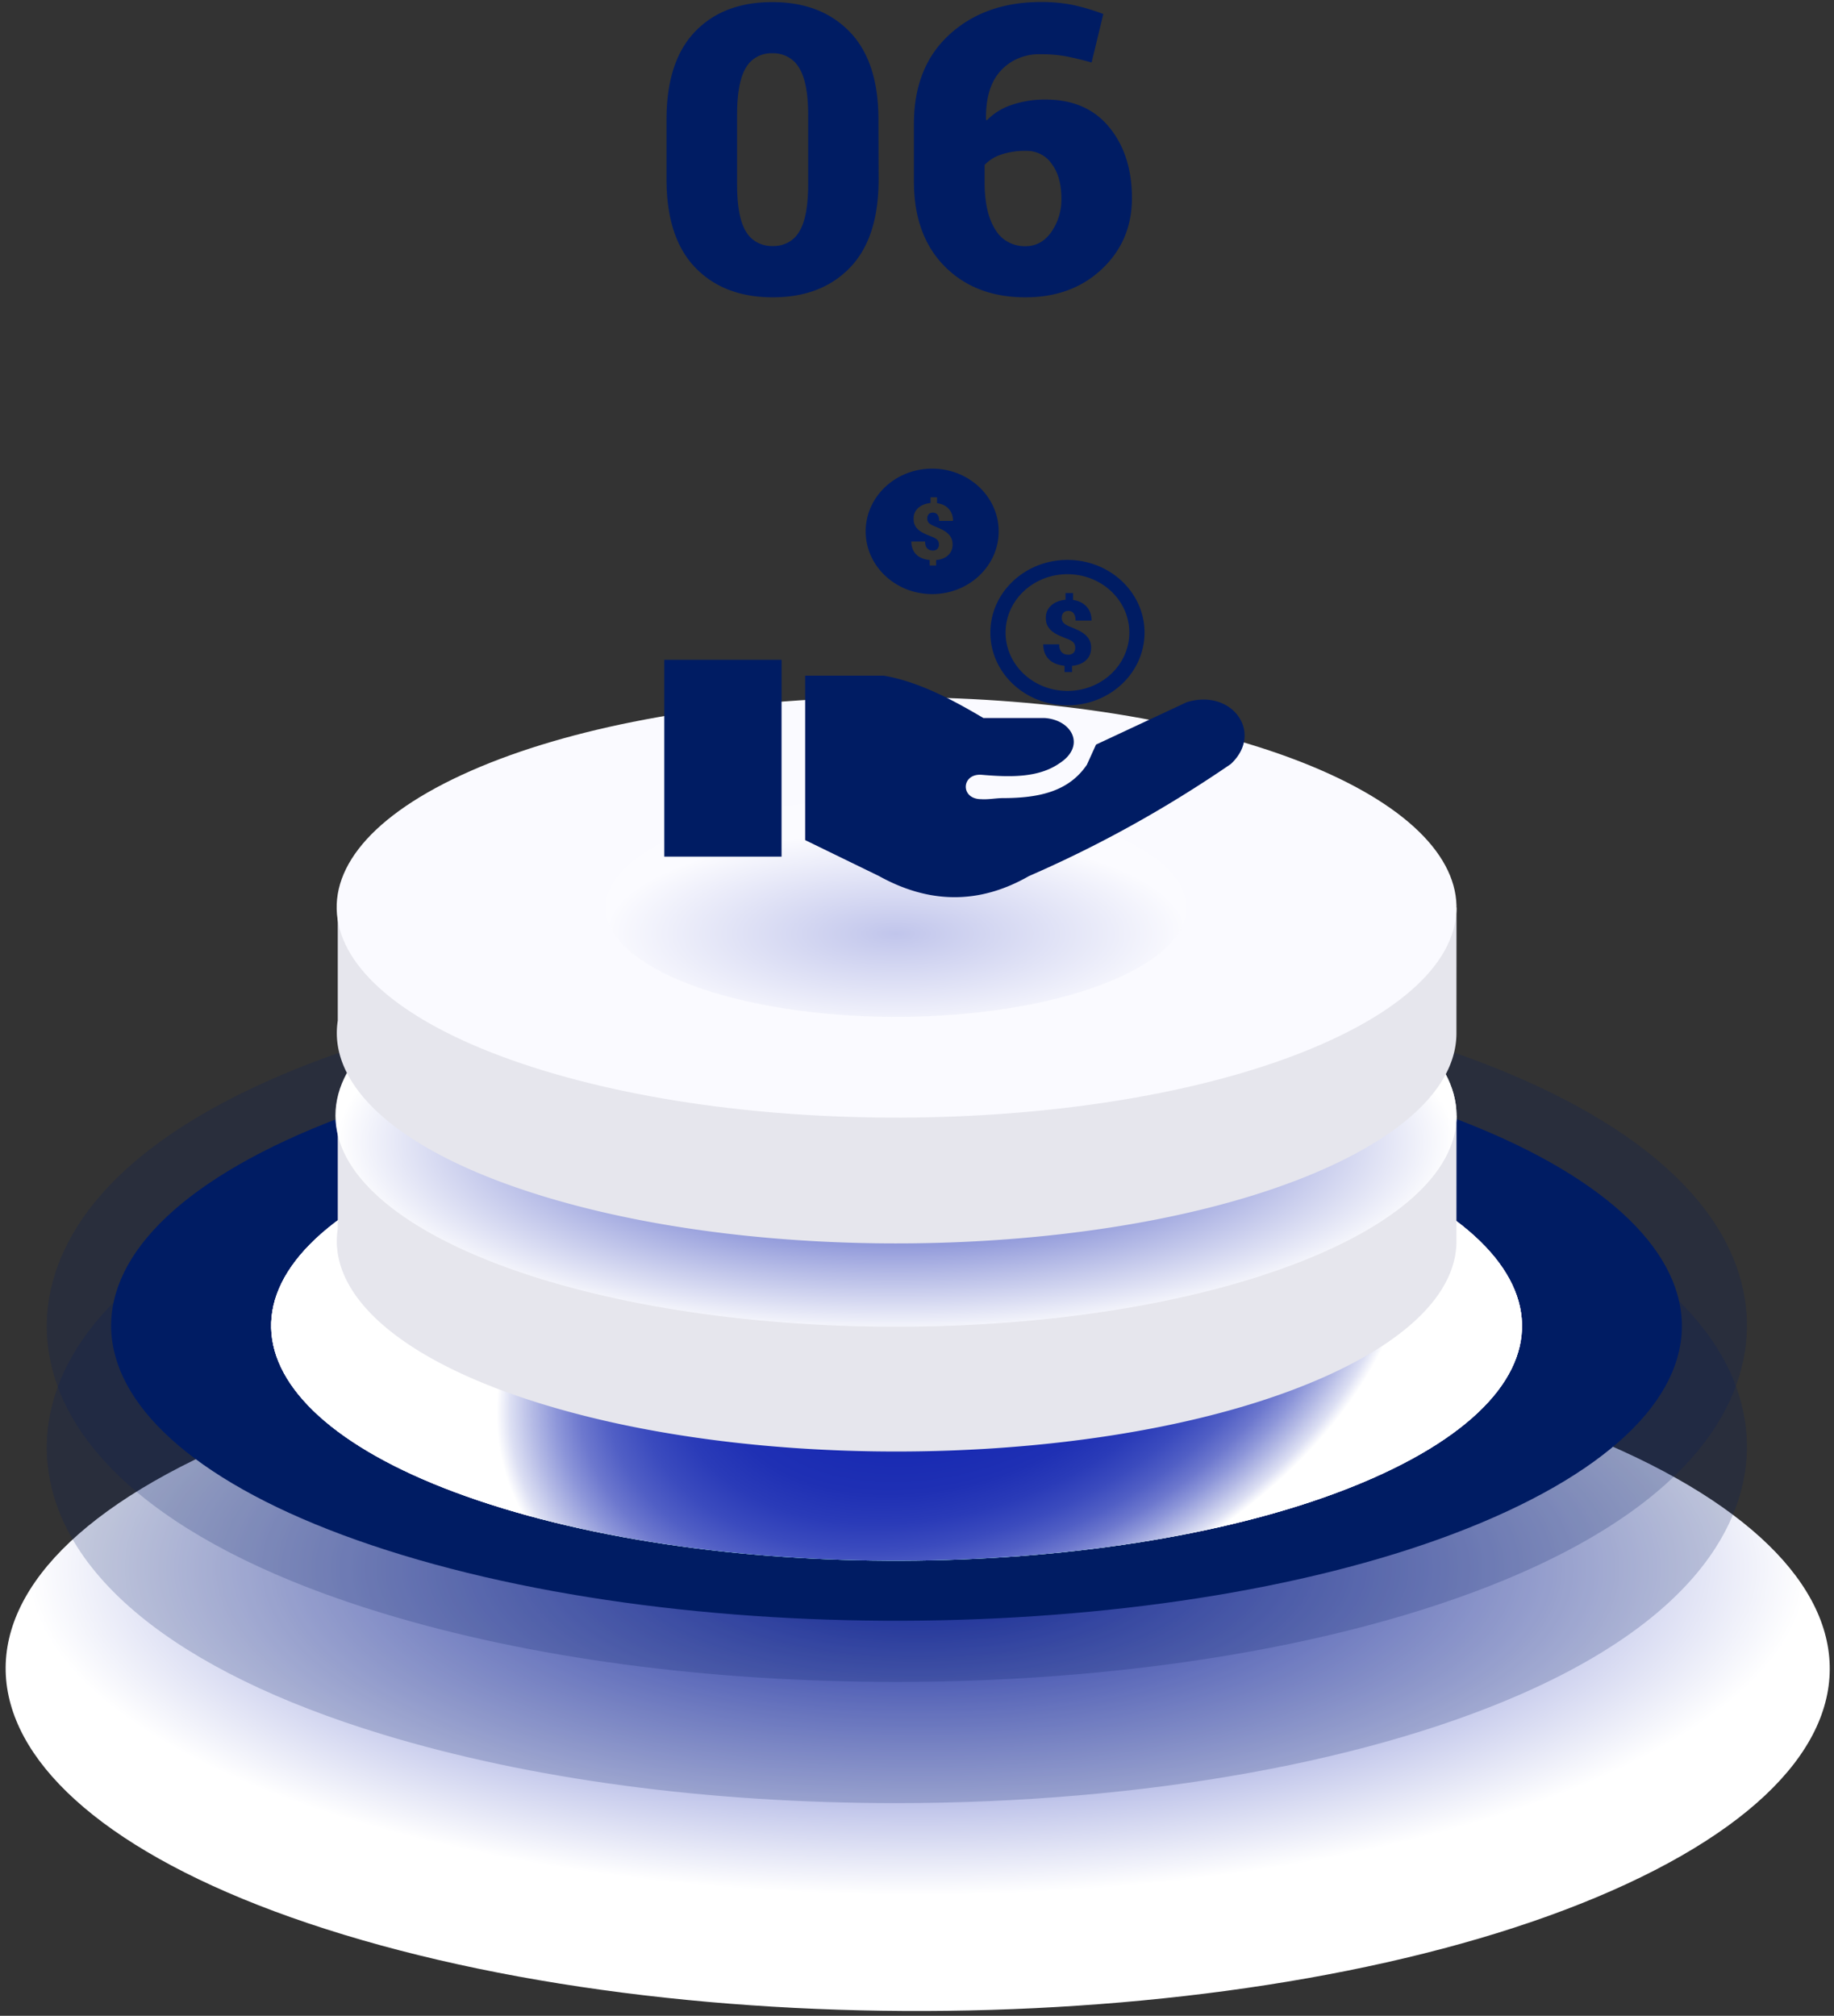 <svg width="222" height="244" fill="none" xmlns="http://www.w3.org/2000/svg"><rect width="100%" height="100%" fill="#333333" stroke="none"/><path style="mix-blend-mode:multiply" d="M180.562 169.743c47.381 14.41 54.687 40.515 16.318 58.307s-107.887 20.537-155.272 6.127c-47.384-14.41-54.687-40.511-16.318-58.307 38.37-17.796 107.887-20.534 155.272-6.127Z" fill="url(#a)"/><path d="M108.485 203.584c-22.787 0-44.286-2.873-62.15-8.31-25.13-7.643-39.555-19.446-40.618-33.235-.523-6.791 2.098-19.801 25.51-30.66 19.177-8.892 47.385-13.99 77.389-13.99 22.79 0 44.289 2.877 62.174 8.314 25.129 7.639 39.555 19.442 40.618 33.231.519 6.787-2.098 19.801-25.514 30.66-19.205 8.892-47.414 13.99-77.409 13.99Z" fill="#001C63" style="mix-blend-mode:multiply" opacity=".2"/><path d="M108.485 218.256c-22.787 0-44.286-2.877-62.15-8.314C21.205 202.3 6.78 190.5 5.717 176.711c-.523-6.791 2.098-19.801 25.51-30.664 19.177-8.868 47.385-13.989 77.389-13.989 22.79 0 44.289 2.876 62.174 8.313 25.129 7.643 39.555 19.443 40.618 33.232.519 6.79-2.098 19.801-25.514 30.659-19.205 8.892-47.414 13.994-77.409 13.994Z" fill="#001C63" style="mix-blend-mode:multiply" opacity=".2"/><path d="M168.345 132.748c40.798 12.405 47.091 34.882 14.053 50.202-33.037 15.32-92.889 17.68-133.703 5.275-40.815-12.405-47.087-34.882-14.05-50.202 33.038-15.32 92.906-17.68 133.7-5.275Z" fill="#001C63" style="mix-blend-mode:multiply"/><path d="M156.172 138.393c32.489 9.883 37.502 27.783 11.191 39.984-26.311 12.2-73.983 14.082-106.476 4.203-32.494-9.88-37.503-27.764-11.191-39.984 26.311-12.22 73.982-14.082 106.476-4.203Z" fill="url(#b)"/><path d="M156.172 138.393c32.489 9.883 37.502 27.783 11.191 39.984-26.311 12.2-73.983 14.082-106.476 4.203-32.494-9.88-37.503-27.764-11.191-39.984 26.311-12.22 73.982-14.082 106.476-4.203Z" fill="url(#c)"/><path d="M156.172 138.393c32.489 9.883 37.502 27.783 11.191 39.984-26.311 12.2-73.983 14.082-106.476 4.203-32.494-9.88-37.503-27.764-11.191-39.984 26.311-12.22 73.982-14.082 106.476-4.203Z" fill="url(#d)"/><path d="M176.305 135.034h-13.419a74.553 74.553 0 0 0-11.706-4.569c-29.088-8.846-71.767-7.161-95.322 3.763-.572.267-1.116.536-1.656.806H40.885v13.701c-1.227 7.909 7.34 15.922 24.99 21.289 29.092 8.846 71.771 7.161 95.326-3.763 10.173-4.716 15.104-10.385 15.096-16.018l.008-15.209Z" fill="#E6E6ED"/><path d="M151.18 115.257c29.091 8.845 33.577 24.871 10.021 35.795-23.555 10.925-66.238 12.606-95.326 3.764-29.087-8.842-33.573-24.876-10.017-35.796 23.555-10.92 66.234-12.609 95.322-3.763Z" fill="#FAFAFF"/><path style="mix-blend-mode:multiply" d="M108.456 160.589c37.474 0 67.853-11.441 67.853-25.555 0-14.113-30.379-25.554-67.853-25.554-37.475 0-67.853 11.441-67.853 25.554 0 14.114 30.378 25.555 67.853 25.555Z" fill="url(#e)"/><path d="M176.305 109.847h-13.419a74.033 74.033 0 0 0-11.706-4.57c-29.088-8.846-71.767-7.16-95.322 3.764-.572.266-1.116.536-1.656.806H40.885v13.7c-1.227 7.909 7.34 15.922 24.99 21.289 29.092 8.846 71.771 7.161 95.326-3.763 10.173-4.716 15.104-10.384 15.096-16.018l.008-15.208Z" fill="#E6E6ED"/><path d="M151.18 90.054c29.091 8.845 33.577 24.871 10.021 35.795-23.555 10.925-66.238 12.606-95.326 3.76-29.087-8.846-33.573-24.872-10.017-35.792 23.555-10.92 66.234-12.594 95.322-3.763Z" fill="#FAFAFF"/><path style="mix-blend-mode:multiply" opacity=".25" d="M108.456 123.085c19.409 0 35.143-5.927 35.143-13.238s-15.734-13.238-35.143-13.238-35.143 5.927-35.143 13.238 15.734 13.238 35.143 13.238Z" fill="url(#f)"/><path d="M106.35 21.763c0 4.691-1.155 8.235-3.463 10.631-2.309 2.396-5.422 3.594-9.34 3.594-3.944 0-7.071-1.198-9.383-3.594-2.311-2.396-3.473-5.94-3.484-10.631v-7.288c0-4.694 1.147-8.238 3.44-10.631C86.41 1.45 89.532.254 93.481.254c3.931 0 7.056 1.2 9.376 3.601 2.32 2.401 3.478 5.941 3.475 10.62l.017 7.288Zm-8.525-7.847c0-2.656-.371-4.566-1.112-5.73a3.444 3.444 0 0 0-1.347-1.297 3.715 3.715 0 0 0-1.867-.442 3.643 3.643 0 0 0-1.866.435c-.567.307-1.03.76-1.336 1.304-.714 1.164-1.072 3.074-1.075 5.73v8.348c0 2.707.363 4.635 1.088 5.784.316.544.786.994 1.358 1.3a3.713 3.713 0 0 0 1.88.432 3.66 3.66 0 0 0 1.856-.438 3.391 3.391 0 0 0 1.333-1.294c.725-1.154 1.088-3.082 1.088-5.784v-8.348ZM125.935.242c1.3-.013 2.598.102 3.872.344 1.278.275 2.531.646 3.746 1.11l-1.419 5.87a36.64 36.64 0 0 0-3.099-.749 16.339 16.339 0 0 0-3.051-.25 6.412 6.412 0 0 0-2.68.48 6.072 6.072 0 0 0-2.189 1.536c-1.222 1.342-1.808 3.302-1.758 5.88l.077.12a7.441 7.441 0 0 1 2.96-1.862 12.341 12.341 0 0 1 4.2-.667c3.287 0 5.847 1.117 7.678 3.35 1.832 2.234 2.747 5.094 2.744 8.58 0 3.435-1.21 6.295-3.631 8.58-2.42 2.285-5.51 3.427-9.269 3.424-4.034 0-7.29-1.25-9.768-3.748-2.478-2.499-3.718-5.92-3.721-10.261v-6.991c0-4.581 1.43-8.18 4.289-10.797 2.86-2.617 6.533-3.933 11.019-3.949Zm-1.696 18.016a9.178 9.178 0 0 0-3.047.451 4.81 4.81 0 0 0-2.011 1.257v2.044c0 2.506.435 4.434 1.304 5.784.352.616.877 1.13 1.517 1.484.64.354 1.372.536 2.114.525 1.281 0 2.326-.57 3.136-1.712a6.841 6.841 0 0 0 1.227-4.064c0-1.759-.393-3.157-1.178-4.196a3.516 3.516 0 0 0-1.315-1.16 3.761 3.761 0 0 0-1.747-.413Z" fill="#001C63"/><path fill-rule="evenodd" clip-rule="evenodd" d="M80.409 79.868h14.196v23.821H80.409v-23.82Zm48.802-12.094c5.151 0 9.331 3.936 9.331 8.8 0 4.858-4.174 8.8-9.331 8.8-5.151 0-9.33-3.937-9.33-8.8 0-4.858 4.173-8.8 9.33-8.8Zm-16.374-11.048c4.442 0 8.05 3.397 8.05 7.592 0 4.19-3.602 7.592-8.05 7.592-4.442 0-8.05-3.397-8.05-7.592 0-4.19 3.602-7.592 8.05-7.592Zm.818 9.204c0-.248-.063-.437-.195-.577-.131-.14-.354-.27-.674-.393a15.244 15.244 0 0 1-.887-.372 3.253 3.253 0 0 1-.703-.442 1.703 1.703 0 0 1-.452-.577c-.108-.222-.154-.486-.154-.798 0-.523.189-.955.56-1.289.372-.334.869-.54 1.493-.593v-.701h.783v.717c.6.08 1.075.313 1.418.696.343.382.514.868.514 1.45h-1.675c0-.324-.068-.572-.2-.744-.131-.173-.32-.259-.56-.259-.218 0-.389.065-.503.189-.12.13-.178.307-.178.528 0 .227.069.41.206.545.143.135.36.264.663.388.303.124.595.248.864.377.268.135.503.28.697.448.2.167.355.367.463.588.109.22.172.485.172.803 0 .528-.177.96-.538 1.294-.36.334-.84.529-1.452.582v.658h-.777v-.658c-.715-.075-1.264-.302-1.647-.69-.383-.393-.577-.906-.577-1.547h1.663c0 .356.08.62.246.809.166.183.4.28.703.28.223 0 .395-.065.526-.189a.747.747 0 0 0 .201-.523Zm16.5 12.51c0-.287-.075-.508-.223-.67-.149-.161-.406-.312-.784-.458-.371-.14-.714-.29-1.029-.431a3.583 3.583 0 0 1-.817-.512 2.06 2.06 0 0 1-.526-.669c-.126-.253-.178-.56-.178-.922 0-.61.218-1.105.652-1.493.429-.388 1.006-.62 1.727-.685v-.814h.909v.835c.692.098 1.24.367 1.641.81.4.441.6 1.002.6 1.681h-1.932c0-.377-.08-.657-.229-.862-.149-.2-.372-.302-.652-.302-.251 0-.446.075-.583.22-.137.146-.206.357-.206.616 0 .264.08.474.24.63.16.157.412.308.766.448.355.14.686.291 1.001.437.314.15.583.329.812.517.228.194.406.42.537.68.132.258.195.566.195.927 0 .615-.206 1.116-.624 1.499-.411.383-.972.615-1.686.674v.76h-.909v-.765c-.829-.087-1.464-.35-1.91-.804-.44-.453-.663-1.051-.663-1.795h1.927c0 .41.097.717.286.932.188.21.463.324.817.324a.874.874 0 0 0 .612-.216c.148-.14.223-.34.229-.593Zm-.944-8.935c4.134 0 7.49 3.16 7.49 7.063 0 3.899-3.351 7.064-7.49 7.064-4.133 0-7.489-3.16-7.489-7.064 0-3.903 3.356-7.063 7.489-7.063Zm-31.748 32.184V81.782h9.497c4.025.68 8.05 2.74 12.074 5.128h7.376c3.339.189 5.088 3.38 1.841 5.478-2.585 1.79-5.998 1.688-9.497 1.391-2.412-.113-2.515 2.944 0 2.955.875.064 1.824-.13 2.653-.13 4.368-.005 7.959-.792 10.16-4.043l1.103-2.432L143.642 85c5.488-1.704 9.387 3.71 5.345 7.479-7.947 5.45-16.094 9.937-24.43 13.56-6.054 3.472-12.109 3.354-18.158 0l-8.936-4.351Z" fill="#001C63"/><defs><radialGradient id="a" cx="0" cy="0" r="1" gradientUnits="userSpaceOnUse" gradientTransform="matrix(107.502 0 0 39.539 111.085 189.822)"><stop stop-color="#1628B1"/><stop offset="1" stop-color="#fff"/></radialGradient><radialGradient id="b" cx="0" cy="0" r="1" gradientUnits="userSpaceOnUse" gradientTransform="matrix(53.758 -19.994 13.065 35.129 115.532 159.826)"><stop stop-color="#80E3C8"/><stop offset=".43" stop-color="#82E3C9"/><stop offset=".58" stop-color="#89E5CC"/><stop offset=".69" stop-color="#94E8D1"/><stop offset=".78" stop-color="#A5EBD8"/><stop offset=".86" stop-color="#BBF0E2"/><stop offset=".93" stop-color="#D7F6ED"/><stop offset=".99" stop-color="#F6FDFB"/><stop offset="1" stop-color="#fff"/></radialGradient><radialGradient id="c" cx="0" cy="0" r="1" gradientUnits="userSpaceOnUse" gradientTransform="matrix(53.758 -19.994 13.065 35.129 115.532 159.826)"><stop stop-color="#80E3C8"/><stop offset=".43" stop-color="#82E3C9"/><stop offset=".58" stop-color="#89E5CC"/><stop offset=".69" stop-color="#94E8D1"/><stop offset=".78" stop-color="#A5EBD8"/><stop offset=".86" stop-color="#BBF0E2"/><stop offset=".93" stop-color="#D7F6ED"/><stop offset=".99" stop-color="#F6FDFB"/><stop offset="1" stop-color="#fff"/></radialGradient><radialGradient id="d" cx="0" cy="0" r="1" gradientUnits="userSpaceOnUse" gradientTransform="matrix(53.758 -19.994 13.065 35.129 115.532 159.826)"><stop stop-color="#1628B1"/><stop offset=".38" stop-color="#182AB2"/><stop offset=".52" stop-color="#1F30B4"/><stop offset=".61" stop-color="#2A3BB8"/><stop offset=".69" stop-color="#3B4BBE"/><stop offset=".76" stop-color="#515FC5"/><stop offset=".82" stop-color="#6D78CE"/><stop offset=".87" stop-color="#8D96D9"/><stop offset=".92" stop-color="#B3B9E5"/><stop offset=".97" stop-color="#DCDFF3"/><stop offset="1" stop-color="#fff"/></radialGradient><radialGradient id="e" cx="0" cy="0" r="1" gradientUnits="userSpaceOnUse" gradientTransform="matrix(67.645 0 0 23.604 108.456 138.244)"><stop stop-color="#1628B1"/><stop offset="1" stop-color="#fff"/></radialGradient><radialGradient id="f" cx="0" cy="0" r="1" gradientUnits="userSpaceOnUse" gradientTransform="matrix(35.037 0 0 12.226 108.456 113.023)"><stop stop-color="#1628B1"/><stop offset="1" stop-color="#fff"/></radialGradient></defs></svg>